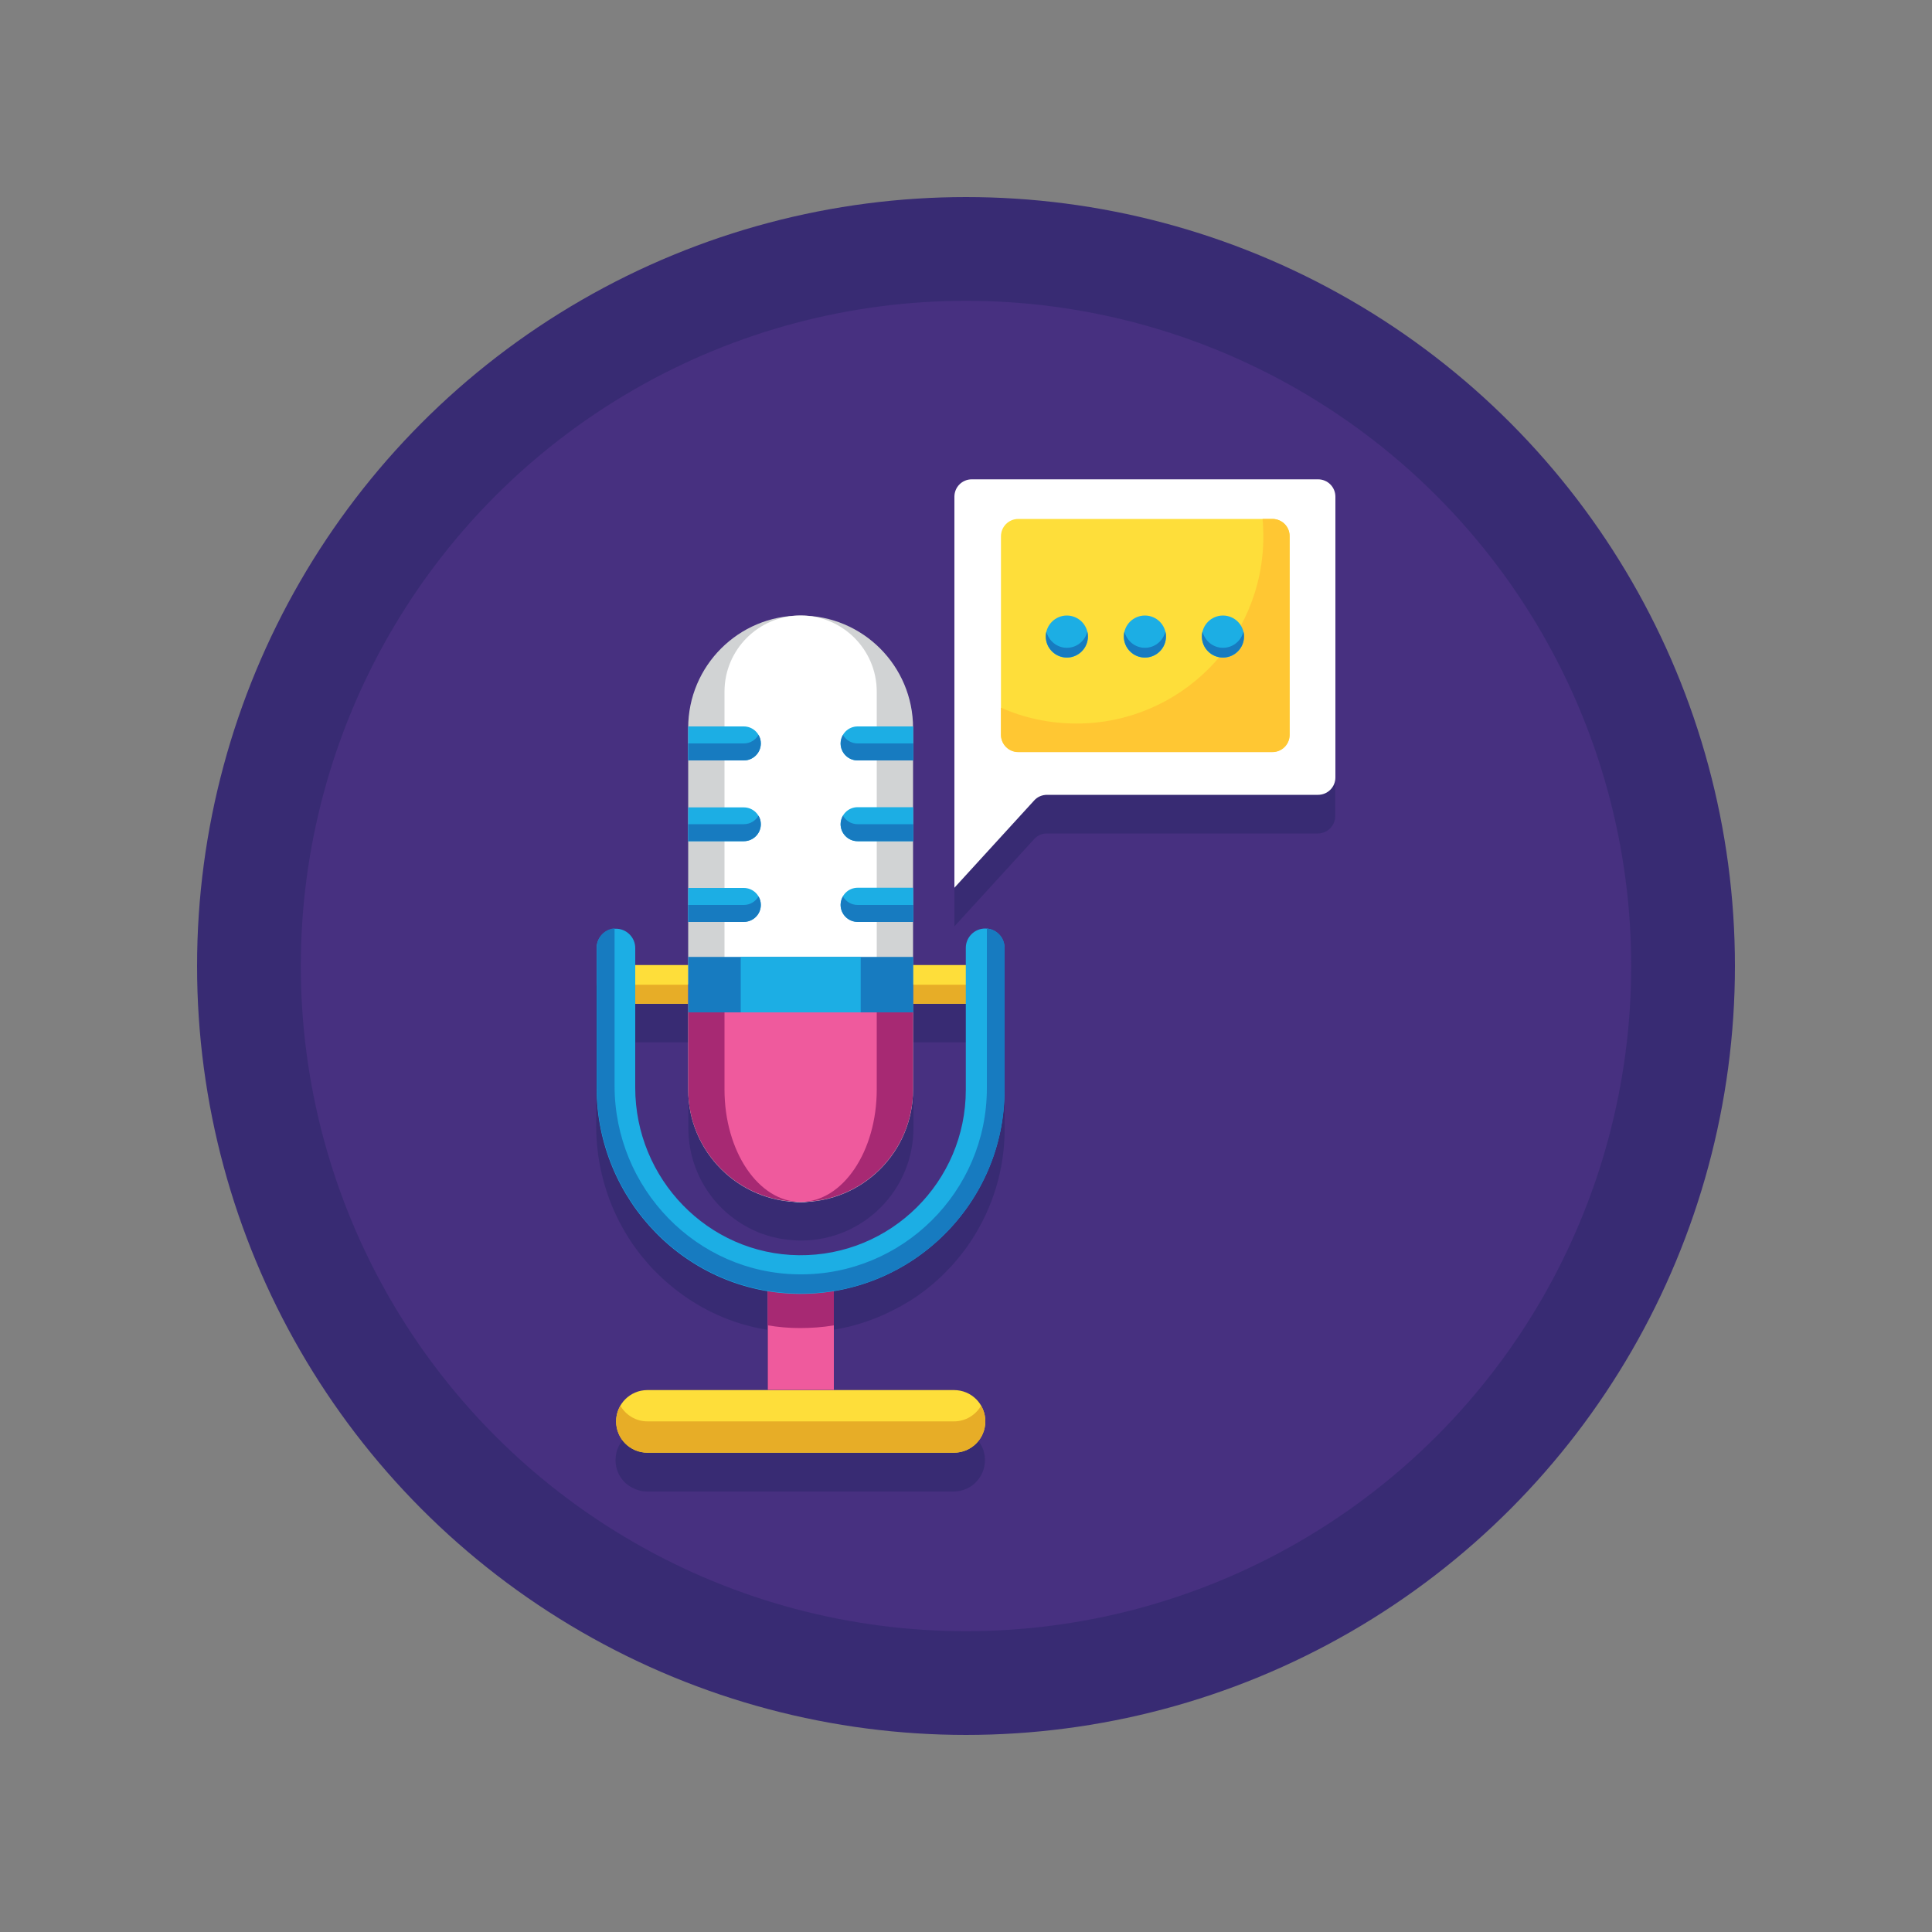 <svg xmlns="http://www.w3.org/2000/svg" xmlns:xlink="http://www.w3.org/1999/xlink" id="Layer_1" x="0" y="0" enable-background="new 0 0 1000 1000" version="1.1" viewBox="0 0 1000 1000" xml:space="preserve"><rect x="0" y="0" width="1000" height="1000" fill="#808080" stroke="none"/><switch><g><g><g><g><circle cx="500" cy="500" r="398" fill="#382B73"/></g><g><circle cx="500" cy="500" r="344.3" fill="#473080"/></g></g><g><g><path fill="#382B73" d="M682.1,268.1H503c-5,0-9,4-9,9v202.4l41.3-45.2c1.7-1.9,4.1-2.9,6.6-2.9h140.2c5,0,9-4,9-9V277.1 C691.1,272.1,687.1,268.1,682.1,268.1z"/></g><g><path fill="#382B73" d="M519.9,509.2c0-0.2-0.1-0.4-0.1-0.6c0-0.1-0.1-0.3-0.1-0.4c0-0.2-0.1-0.4-0.1-0.5 c0-0.1-0.1-0.3-0.2-0.4c-0.1-0.2-0.1-0.3-0.2-0.5c-0.1-0.2-0.1-0.3-0.2-0.5c-0.1-0.1-0.1-0.3-0.2-0.4c-0.1-0.2-0.2-0.3-0.3-0.5 c-0.1-0.1-0.1-0.2-0.2-0.3c-0.1-0.2-0.2-0.3-0.3-0.5c-0.1-0.1-0.1-0.2-0.2-0.3c-0.1-0.2-0.3-0.3-0.4-0.5 c-0.1-0.1-0.1-0.2-0.2-0.2c-0.1-0.2-0.3-0.3-0.5-0.5c-0.1-0.1-0.1-0.1-0.2-0.2c-0.2-0.2-0.3-0.3-0.5-0.4 c-0.1,0-0.1-0.1-0.2-0.1c-0.2-0.1-0.4-0.3-0.6-0.4c-0.1,0-0.1-0.1-0.2-0.1c-0.2-0.1-0.4-0.3-0.7-0.4c0,0-0.1,0-0.1-0.1 c-0.2-0.1-0.5-0.2-0.7-0.3c0,0-0.1,0-0.1,0c-0.3-0.1-0.5-0.2-0.8-0.3c0,0,0,0-0.1,0c-0.3-0.1-0.6-0.1-0.9-0.2c0,0,0,0,0,0 c-0.3-0.1-0.6-0.1-0.9-0.1c0,0,0,0,0,0l0,0c-0.3,0-0.5,0-0.8,0c-5.5,0-10,4.5-10,10v8.9h-27.4v-4.2v-18.2l0,0v-8.8l0,0v-8.8 v-24.2l0,0v-8.8l0,0v-8.8v-24.2l0,0v-8.8l0,0v-8V396h0c-0.4-31.8-26.3-57.4-58.2-57.4h0l0,0c-31.9,0-57.8,25.6-58.2,57.4h0v0.8 v8l0,0v8.8l0,0v24.2v8.8l0,0v8.8l0,0v24.2v8.8l0,0v8.8l0,0v18.2v4.2h-27.4v-8.9c0-5.5-4.5-10-10-10c-0.3,0-0.5,0-0.8,0l0,0h0 c-0.3,0-0.6,0.1-0.9,0.1c0,0,0,0,0,0c-0.3,0.1-0.6,0.1-0.9,0.2c0,0,0,0-0.1,0c-0.3,0.1-0.5,0.2-0.8,0.3c0,0-0.1,0-0.1,0 c-0.3,0.1-0.5,0.2-0.7,0.3c0,0-0.1,0-0.1,0.1c-0.2,0.1-0.5,0.2-0.7,0.4c-0.1,0-0.1,0.1-0.2,0.1c-0.2,0.1-0.4,0.3-0.6,0.4 c-0.1,0-0.1,0.1-0.2,0.1c-0.2,0.1-0.4,0.3-0.5,0.4c-0.1,0.1-0.1,0.1-0.2,0.2c-0.2,0.1-0.3,0.3-0.5,0.5 c-0.1,0.1-0.1,0.2-0.2,0.2c-0.1,0.2-0.3,0.3-0.4,0.5c-0.1,0.1-0.1,0.2-0.2,0.3c-0.1,0.2-0.2,0.3-0.3,0.5 c-0.1,0.1-0.1,0.2-0.2,0.3c-0.1,0.2-0.2,0.3-0.3,0.5c-0.1,0.1-0.1,0.3-0.2,0.4c-0.1,0.2-0.1,0.3-0.2,0.5 c-0.1,0.2-0.1,0.3-0.2,0.5c-0.1,0.1-0.1,0.3-0.2,0.4c-0.1,0.2-0.1,0.4-0.1,0.5c0,0.1-0.1,0.3-0.1,0.4c0,0.2-0.1,0.4-0.1,0.6 c0,0.1,0,0.2,0,0.3c0,0.3-0.1,0.7-0.1,1v72.3c0,13.7,2.6,26.8,7.2,38.8c0.6,1.6,1.3,3.2,2,4.8c1.7,3.9,3.7,7.7,5.9,11.4 c1.7,2.9,3.6,5.8,5.6,8.5c1,1.4,2,2.7,3.1,4c1.1,1.3,2.2,2.6,3.3,3.9c0.6,0.6,1.1,1.3,1.7,1.9c1.2,1.2,2.3,2.4,3.6,3.6 c2.4,2.4,5,4.6,7.6,6.7c12.5,10.1,27.4,17.4,43.7,20.8c1.6,0.3,3.2,0.6,4.8,0.9v51.2h-62.3c-6.3,0-11.8,3.7-14.5,9 c0,0.1-0.1,0.2-0.1,0.2c-0.2,0.4-0.4,0.9-0.6,1.4c-0.1,0.2-0.1,0.3-0.2,0.5c-0.1,0.2-0.1,0.4-0.2,0.7c-0.1,0.3-0.2,0.6-0.2,0.9 c0,0.2-0.1,0.3-0.1,0.5c-0.1,0.4-0.1,0.8-0.2,1.2c0,0.1,0,0.3,0,0.4c0,0.5-0.1,1-0.1,1.5c0,4.5,1.8,8.5,4.8,11.5 c0.4,0.4,0.8,0.7,1.2,1c0.8,0.7,1.7,1.2,2.6,1.7c2.3,1.2,4.9,2,7.7,2l0,0h158.7l0,0c9,0,16.2-7.3,16.2-16.2c0-0.5,0-1-0.1-1.5 c0-0.1,0-0.3,0-0.4c0-0.4-0.1-0.8-0.2-1.2c0-0.2-0.1-0.4-0.1-0.5c-0.1-0.3-0.1-0.6-0.2-0.9c-0.1-0.2-0.1-0.5-0.2-0.7 c-0.1-0.2-0.1-0.3-0.2-0.5c-0.2-0.5-0.4-0.9-0.6-1.4c0-0.1-0.1-0.2-0.1-0.2c-2.7-5.3-8.2-9-14.5-9h-62.3v-51.2 c0.4-0.1,0.7-0.1,1.1-0.2c1.7-0.3,3.5-0.6,5.2-1c0.9-0.2,1.7-0.4,2.6-0.6c4.2-1.1,8.4-2.4,12.4-4c1.6-0.6,3.2-1.3,4.8-2 c3.9-1.8,7.7-3.7,11.4-5.9c0.7-0.4,1.5-0.9,2.2-1.3c2.2-1.4,4.3-2.8,6.3-4.3c0.7-0.5,1.4-1,2-1.5c2.7-2.1,5.2-4.3,7.7-6.6 c1.8-1.8,3.6-3.6,5.3-5.4c1.1-1.3,2.3-2.5,3.3-3.8c1.1-1.3,2.1-2.6,3.2-4c1.5-2,3-4.1,4.4-6.3c10.6-16.5,16.8-36,16.8-57v-73.5 c0-0.3,0-0.7-0.1-1C520,509.5,519.9,509.4,519.9,509.2z M328.9,539.5h27.4v44.4c0,11.1,3.1,21.4,8.4,30.2 c5.8,9.6,14.4,17.4,24.6,22.3c1.7,0.8,3.4,1.6,5.2,2.2c0.9,0.3,1.8,0.6,2.7,0.9c1.8,0.6,3.7,1,5.6,1.4c0.9,0.2,1.9,0.4,2.9,0.5 c2.9,0.4,5.9,0.7,8.9,0.7l0,0l0,0h0l0,0c32.2,0,58.2-26.1,58.2-58.2v-44.4H500v44.6c0,47.5-38.9,86-86.4,85.6 c-47.1-0.5-84.7-39.6-84.7-86.7V539.5z"/></g></g><g><g><g><path fill="#FFF" d="M494,257.1v202.4l41.3-45.2c1.7-1.9,4.1-2.9,6.7-2.9h140.2c5,0,9-4,9-9V257.1c0-5-4-9-9-9H503 C498,248.1,494,252.1,494,257.1z"/></g><g><path fill="#FEDE3A" d="M658.6,389.2H527.1c-5,0-9-4-9-9V277.6c0-5,4-9,9-9h131.4c5,0,9,4,9,9v102.6 C667.6,385.2,663.6,389.2,658.6,389.2z"/></g><g><path fill="#FFC733" d="M658.6,268.6h-5.1c0.3,3,0.4,6.1,0.4,9.2c0,53.4-43.3,96.7-96.7,96.7c-13.9,0-27.2-2.9-39.1-8.2v14 c0,5,4,9,9,9h131.4c5,0,9-4,9-9V277.6C667.6,272.6,663.6,268.6,658.6,268.6z"/></g><g><g><g><circle cx="552.2" cy="329.5" r="10.9" fill="#1CAEE4"/></g></g><g><g><circle cx="592.6" cy="329.5" r="10.9" fill="#1CAEE4"/></g></g><g><g><circle cx="633" cy="329.5" r="10.9" fill="#1CAEE4"/></g></g></g><g><g><path fill="#177BC0" d="M552.2,335.3c-5.1,0-9.4-3.6-10.6-8.4c-0.2,0.8-0.3,1.6-0.3,2.5c0,6,4.9,10.9,10.9,10.9 c6,0,10.9-4.9,10.9-10.9c0-0.9-0.1-1.7-0.3-2.5C561.6,331.8,557.3,335.3,552.2,335.3z"/></g></g><g><g><path fill="#177BC0" d="M592.6,335.3c-5.1,0-9.4-3.6-10.6-8.4c-0.2,0.8-0.3,1.6-0.3,2.5c0,6,4.9,10.9,10.9,10.9 c6,0,10.9-4.9,10.9-10.9c0-0.9-0.1-1.7-0.3-2.5C602,331.8,597.7,335.3,592.6,335.3z"/></g></g><g><g><path fill="#177BC0" d="M633,335.3c-5.1,0-9.4-3.6-10.6-8.4c-0.2,0.8-0.3,1.6-0.3,2.5c0,6,4.9,10.9,10.9,10.9 c6,0,10.9-4.9,10.9-10.9c0-0.9-0.1-1.7-0.3-2.5C642.4,331.8,638.1,335.3,633,335.3z"/></g></g></g><g><g><rect width="191.2" height="20" x="318.9" y="499.5" fill="#FEDE3A"/></g></g><g><g><rect width="191.2" height="9.8" x="318.9" y="509.7" fill="#E7AD27"/></g></g><g><path fill="#FEDE3A" d="M493.8,719.5H335.1c-9,0-16.2,7.3-16.2,16.2l0,0c0,9,7.3,16.2,16.2,16.2h158.7c9,0,16.2-7.3,16.2-16.2 l0,0C510,726.7,502.8,719.5,493.8,719.5z"/></g><g><path fill="#E7AD27" d="M493.8,735.7H335.1c-6,0-11.2-3.3-14-8.1c-1.4,2.4-2.2,5.2-2.2,8.1c0,9,7.3,16.2,16.2,16.2h158.7 c9,0,16.2-7.3,16.2-16.2c0-3-0.8-5.7-2.2-8.1C505,732.4,499.8,735.7,493.8,735.7z"/></g><g><rect width="34.2" height="68.5" x="397.4" y="650.9" fill="#EF5A9D"/></g><g><path fill="#D1D3D4" d="M414.4,622.2L414.4,622.2c-32.2,0-58.2-26.1-58.2-58.2V376.8c0-32.2,26.1-58.2,58.2-58.2h0 c32.2,0,58.2,26.1,58.2,58.2v187.1C472.7,596.1,446.6,622.2,414.4,622.2z"/></g><g><path fill="#FFF" d="M414.4,622.2L414.4,622.2c-21.8,0-39.4-17.7-39.4-39.4V358c0-21.8,17.7-39.4,39.4-39.4h0 c21.8,0,39.4,17.7,39.4,39.4v224.7C453.9,604.5,436.2,622.2,414.4,622.2z"/></g><g><path fill="#A72973" d="M397.4,665.6v20.4c5.4,0.9,10.9,1.4,16.5,1.4c6,0,11.9-0.4,17.7-1.4v-20.3c-5.8,1.2-11.8,1.8-17.9,1.7 C408,667.3,402.6,666.7,397.4,665.6z"/></g><g><g><path fill="#1CAEE4" d="M385,393.6h-28.8V376H385c4.8,0,8.8,3.9,8.8,8.8l0,0C393.8,389.6,389.9,393.6,385,393.6z"/></g><g><path fill="#177BC0" d="M385,384.8h-28.8v8.8H385c4.8,0,8.8-3.9,8.8-8.8v0c0-1.6-0.4-3.1-1.2-4.4 C391.1,383,388.3,384.8,385,384.8z"/></g><g><path fill="#1CAEE4" d="M385,435.4h-28.8v-17.5H385c4.8,0,8.8,3.9,8.8,8.8v0C393.8,431.4,389.9,435.4,385,435.4z"/></g><g><path fill="#1CAEE4" d="M385,477.1h-28.8v-17.5H385c4.8,0,8.8,3.9,8.8,8.8l0,0C393.8,473.2,389.9,477.1,385,477.1z"/></g><g><path fill="#1CAEE4" d="M472.7,393.6h-28.8c-4.8,0-8.8-3.9-8.8-8.8l0,0c0-4.8,3.9-8.8,8.8-8.8h28.8V393.6z"/></g><g><path fill="#1CAEE4" d="M472.7,435.4h-28.8c-4.8,0-8.8-3.9-8.8-8.8v0c0-4.8,3.9-8.8,8.8-8.8h28.8V435.4z"/></g><g><path fill="#1CAEE4" d="M472.7,477.1h-28.8c-4.8,0-8.8-3.9-8.8-8.8l0,0c0-4.8,3.9-8.8,8.8-8.8h28.8V477.1z"/></g><g><path fill="#177BC0" d="M385,426.6h-28.8v8.8H385c4.8,0,8.8-3.9,8.8-8.8v0c0-1.6-0.4-3.1-1.2-4.4 C391.1,424.8,388.3,426.6,385,426.6z"/></g><g><path fill="#177BC0" d="M385,468.4h-28.8v8.8H385c4.8,0,8.8-3.9,8.8-8.8c0-1.6-0.4-3.1-1.2-4.4 C391.1,466.6,388.3,468.4,385,468.4z"/></g><g><path fill="#177BC0" d="M436.3,380.4c-0.7,1.3-1.2,2.8-1.2,4.4v0c0,4.8,3.9,8.8,8.8,8.8h28.8v-8.8h-28.8 C440.6,384.8,437.8,383,436.3,380.4z"/></g><g><path fill="#177BC0" d="M436.3,422.2c-0.7,1.3-1.2,2.8-1.2,4.4v0c0,4.8,3.9,8.8,8.8,8.8h28.8v-8.8h-28.8 C440.6,426.6,437.8,424.8,436.3,422.2z"/></g><g><path fill="#177BC0" d="M436.3,464c-0.7,1.3-1.2,2.8-1.2,4.4c0,4.8,3.9,8.8,8.8,8.8h28.8v-8.8h-28.8 C440.6,468.4,437.8,466.6,436.3,464z"/></g></g><g><path fill="#A72973" d="M356.2,509.5v54.4c0,32.2,26.1,58.2,58.2,58.2h0c32.2,0,58.2-26.1,58.2-58.2v-54.4H356.2z"/></g><g><path fill="#EF5A9D" d="M375,509.5v54.4c0,32.2,17.7,58.2,39.4,58.2h0c21.8,0,39.4-26.1,39.4-58.2v-54.4H375z"/></g><g><rect width="116.5" height="28.7" x="356.2" y="495.3" fill="#177BC0"/></g><g><rect width="62.1" height="28.7" x="383.4" y="495.3" fill="#1CAEE4"/></g><g><g><path fill="#1CAEE4" d="M413.8,669.7c-58.3-0.3-105-48.5-105-106.7v-72.3c0-5.5,4.5-10,10-10l0,0c5.5,0,10,4.5,10,10V563 c0,47.1,37.6,86.2,84.7,86.7c47.6,0.5,86.4-38.1,86.4-85.6v-73.5c0-5.5,4.5-10,10-10l0,0c5.5,0,10,4.5,10,10v73.5 C520,622.5,472.3,670,413.8,669.7z"/></g></g><g><path fill="#177BC0" d="M510.8,480.6v82.7c0,53.4-43.7,96.9-97.3,96.3c-53-0.5-95.4-44.5-95.4-97.6v-81.5 c-5.2,0.4-9.2,4.7-9.2,10v72.3c0,58.3,46.7,106.4,105,106.7C472.3,670,520,622.5,520,564.1v-73.5 C520,485.3,516,481,510.8,480.6z"/></g></g></g></g></switch></svg>